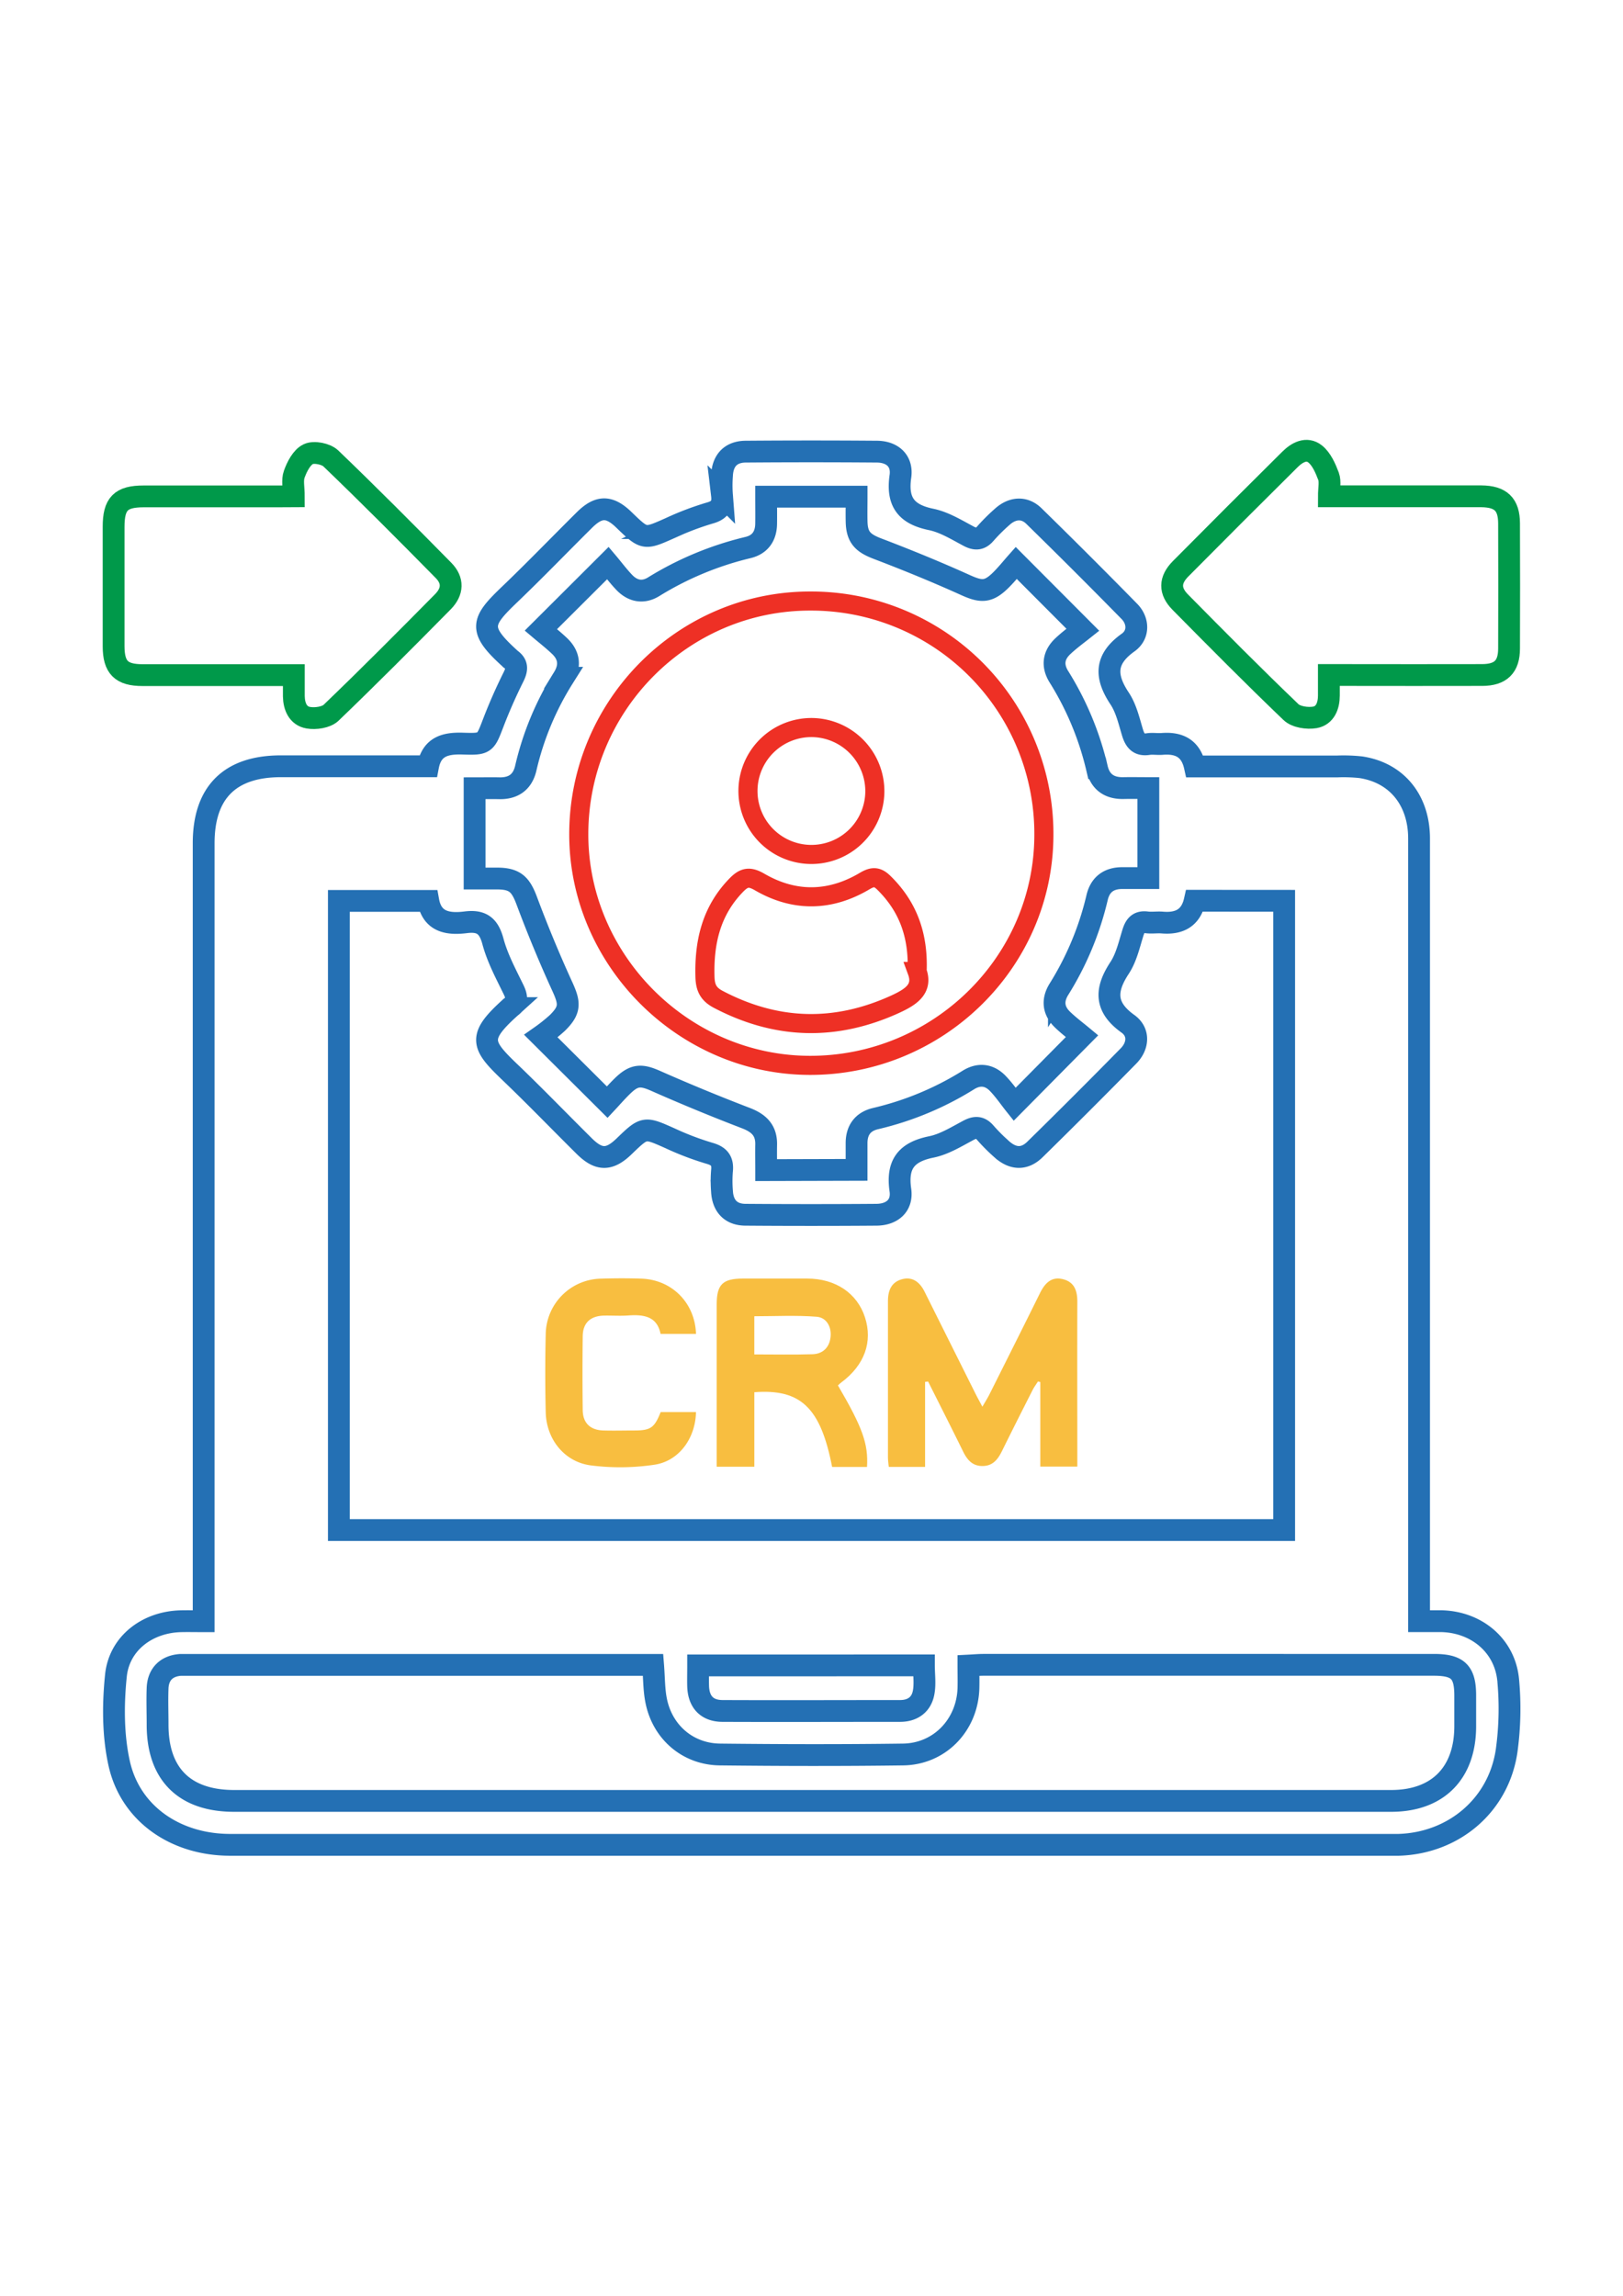<svg id="Layer_1" data-name="Layer 1" xmlns="http://www.w3.org/2000/svg" viewBox="0 0 595.28 841.89"><defs><style>.cls-1,.cls-2,.cls-4{fill:none;stroke-miterlimit:10;}.cls-1{stroke:#2470b4;}.cls-1,.cls-2{stroke-width:8px;}.cls-2{stroke:#00994a;}.cls-3{fill:#f8be40;}.cls-4{stroke:#ee3025;stroke-width:7px;}</style></defs><path class="cls-1" d="M157,281c1.4-7.34,6.48-8.52,12.8-8.31,8.33.27,8.19,0,11.22-7.88,2.16-5.6,4.59-11.1,7.26-16.46,1.36-2.71,1.71-4.75-1-6.63-.13-.1-.24-.24-.37-.36-11.59-10.55-10.45-13.37,0-23.36,9.32-8.92,18.27-18.21,27.43-27.29,5.32-5.28,9.2-5.24,14.58,0,7.48,7.23,7.43,7.14,16.9,2.93a105.55,105.55,0,0,1,14.42-5.48c3.74-1,5-2.91,4.57-6.56a46.9,46.9,0,0,1,0-7.21c.25-5.53,3.2-8.72,8.7-8.77q24-.19,48,0c5.76,0,9.55,3.37,8.74,9.07-1.36,9.45,2.17,13.94,11.35,15.81,4.75,1,9.2,3.75,13.58,6.08,2.57,1.37,4.32,1.33,6.25-.92a68.34,68.34,0,0,1,6.21-6.18c3.71-3.33,8.1-3.63,11.56-.25q17.7,17.31,35.05,35c3.36,3.43,3.51,8.56-.48,11.4-8.54,6.09-8.5,12.41-3.12,20.51,2.4,3.61,3.44,8.2,4.72,12.46.92,3,2.25,4.79,5.72,4.27,1.68-.26,3.44.07,5.15-.07,6.09-.49,10.5,1.51,12,8.27q26.18,0,52.16,0a59.44,59.44,0,0,1,8.76.29c13.14,2,21.32,12.06,21.32,26.15q0,131.45,0,262.87v24.12c3.09,0,5.62,0,8.15,0,13,.28,23.48,9.06,24.56,21.84A113,113,0,0,1,552.6,642c-2.91,20-19.39,33.91-39.62,34.52-.69,0-1.38,0-2.07,0q-213.24,0-426.48,0c-20,0-36.6-11.36-40.72-29.87-2.29-10.33-2.28-21.54-1.2-32.13,1.21-12,11.63-19.72,23.85-20,2.55-.06,5.1,0,8.34,0V309.21C74.7,290.59,84.32,281,103,281Zm281.19,49.31c-1.46,6.46-5.83,8.52-11.93,8-1.88-.15-3.81.17-5.67-.07-3-.38-4.21,1.07-5.05,3.76-1.37,4.41-2.42,9.17-4.9,12.94-5.33,8.1-5.47,14.4,3.09,20.52,4.15,3,3.82,8.07.17,11.78q-17,17.31-34.3,34.28c-3.9,3.83-8.21,3.58-12.34-.23a66.82,66.82,0,0,1-5.82-5.84c-1.92-2.25-3.68-2.3-6.25-.94-4.39,2.33-8.84,5.11-13.59,6.08-9.17,1.86-12.72,6.34-11.36,15.81.82,5.69-3,9-8.74,9.06q-24,.18-48,0c-5.49,0-8.45-3.26-8.7-8.77a46.89,46.89,0,0,1,0-7.21c.41-3.67-.86-5.51-4.58-6.56a104.75,104.75,0,0,1-14.42-5.48c-9.44-4.2-9.39-4.3-16.89,2.93-5.39,5.21-9.24,5.24-14.59-.05-9.17-9.08-18.12-18.37-27.44-27.28-10.28-9.85-11.69-12.72.06-23.36a3.06,3.06,0,0,1,.37-.35c2.73-1.89,2.26-4,.95-6.64-2.78-5.7-5.84-11.41-7.46-17.47-1.55-5.79-4.23-7.73-10-7-6.41.8-12.31-.07-13.71-7.85H124.29V561.09H471V330.33ZM239.54,610.53H69.33c-1,0-2.07,0-3.09,0-5.13.35-8.24,3.39-8.44,8.54-.17,4.46,0,8.94,0,13.4,0,18.12,9.88,27.94,28.09,27.94H389.43q60.4,0,120.82,0c17.06,0,27.13-10.16,27.16-27.32q0-5.67,0-11.34c0-8.64-2.68-11.24-11.49-11.24H360.7c-1.67,0-3.34.16-5.5.27,0,3,.08,5.74,0,8.45-.47,13.42-10.6,24-24,24.16-22.37.3-44.74.25-67.12,0-11.71-.12-21-8.08-23.37-19.53C239.85,619.77,239.93,615.44,239.54,610.53ZM314.17,429c0-3.65,0-6.72,0-9.79,0-4.75,2.28-7.89,6.91-9a112.81,112.81,0,0,0,34.12-14.18c3.88-2.41,7.68-1.95,10.79,1.3,2.36,2.45,4.3,5.31,6.15,7.63l24.74-25c-2.13-1.77-4.76-3.73-7.12-6-3.43-3.28-3.9-7.11-1.37-11.19a111.52,111.52,0,0,0,14-33.61c1.13-4.83,4.34-7.2,9.34-7.15,3.18,0,6.36,0,9.46,0V289c-3.27,0-6.16-.06-9.05,0-5.2.13-8.61-2.2-9.79-7.28a111,111,0,0,0-14-33.6c-2.53-4.09-1.95-7.93,1.5-11.17,2.37-2.23,5-4.16,7.32-6l-24.45-24.52c-1.77,2-3.59,4.28-5.66,6.32-4.59,4.53-7.2,4.39-12.9,1.82-10.6-4.79-21.38-9.2-32.24-13.34-5.45-2.07-7.62-4.18-7.74-10-.06-3,0-6,0-9.09H281c0,3.54.05,6.76,0,10-.08,4.5-2.24,7.59-6.66,8.65a117.79,117.79,0,0,0-34.6,14.38c-3.9,2.4-7.67,1.64-10.77-1.59-2.25-2.36-4.22-5-6-7.11L198.37,231c2,1.69,4.54,3.68,6.88,5.91,3.61,3.44,4,7.39,1.39,11.64a107.7,107.7,0,0,0-13.79,33.12c-1.16,5.06-4.48,7.5-9.71,7.39-3-.06-6.06,0-9.07,0v33.11c3.23,0,6,0,8.72,0,6.14.1,8.2,2.27,10.36,8,4,10.71,8.39,21.32,13.15,31.72,2.73,6,2.93,8.52-1.91,13.27a62.31,62.31,0,0,1-6,4.79l24.34,24.23c1.59-1.7,3.5-3.91,5.59-5.94,4.4-4.29,7-4.19,12.48-1.73Q257,403.66,273.53,410c4.79,1.83,7.57,4.46,7.48,9.71-.06,3,0,6.08,0,9.38ZM256.06,610.73c0,2.93-.07,5.31,0,7.69.21,5.74,3.28,9,9,9,21.69.09,43.38,0,65.07,0,4.56,0,7.76-2.28,8.61-6.63.64-3.22.13-6.66.13-10.08Z"/><path class="cls-2" d="M107.76,182c0-3.11-.65-5.88.17-8.11,1-2.8,2.77-6.24,5.16-7.36,2.11-1,6.47-.12,8.25,1.58,14,13.45,27.72,27.23,41.35,41.08,3.58,3.65,3.44,7.74-.25,11.48-13.53,13.7-27.11,27.37-41,40.7-1.79,1.72-5.7,2.28-8.36,1.82-3.77-.65-5.24-4.08-5.31-7.86,0-2.37,0-4.74,0-7.76h-5.94q-24.78,0-49.57,0c-7.76,0-10.57-2.81-10.59-10.55q0-21.91,0-43.82c0-8.5,2.63-11.16,11-11.17q24.53,0,49.05,0Zm36.56,32.2"/><path class="cls-2" d="M487.41,182h41.44c4.82,0,9.64,0,14.46,0,7.14.07,10.15,2.94,10.18,9.92q.09,22.93,0,45.88c0,6.71-3.07,9.71-9.85,9.73-16.69.06-33.39,0-50.08,0H487.4c0,2.85,0,5.19,0,7.54,0,3.76-1.38,7.33-5.13,8-2.78.48-6.87-.12-8.76-1.93-13.78-13.19-27.22-26.76-40.63-40.34-4-4.06-3.94-8.1.14-12.22q20-20.17,40.13-40.12c2.61-2.59,6.08-4.47,9.2-2,2.35,1.88,3.8,5.22,4.92,8.19C488,176.67,487.41,179.1,487.41,182Z"/><path class="cls-3" d="M339.3,506.75v31.18H326a32.51,32.51,0,0,1-.32-3.28c0-19.15,0-38.29,0-57.44,0-3.89,1.18-7,5.12-8.09s6.61,1.12,8.33,4.59q9.32,18.68,18.64,37.33c.69,1.38,1.44,2.73,2.55,4.82,1.17-2.05,2-3.33,2.66-4.68,6.17-12.31,12.35-24.6,18.44-36.94,1.78-3.59,4.15-6.22,8.44-5.15s5.3,4.37,5.28,8.4c-.06,20,0,40,0,60.33H381.56v-31l-.85-.23c-.64,1-1.36,2-1.9,3-3.8,7.5-7.6,15-11.31,22.54-1.49,3-3.31,5.44-7.09,5.47s-5.67-2.28-7.18-5.35c-4.21-8.57-8.54-17.09-12.82-25.63Z"/><path class="cls-3" d="M318,537.94H305.2c-4.19-21.63-11.44-28.7-28.53-27.4v27.32h-13.8v-4.74q0-27.39,0-54.78c0-7.34,2.19-9.47,9.66-9.48,7.84,0,15.68,0,23.52,0,10.39,0,18.33,5.36,21.19,14.18,2.94,9-.16,17.59-8.64,23.89-.45.34-.86.74-1.27,1.11C316.35,523.45,318.52,529.48,318,537.94Zm-41.34-41.26c7.45,0,14.41.15,21.36-.07,3.81-.12,6.19-2.51,6.61-6.29s-1.5-7.18-5.13-7.46c-7.57-.59-15.22-.18-22.84-.18Z"/><path class="cls-3" d="M255.28,489.16h-13c-1.23-6.32-6-7.18-11.73-6.77-3,.22-6.1,0-9.14.06-4.89.14-7.62,2.71-7.68,7.52q-.17,13.48,0,27c0,4.84,2.75,7.47,7.6,7.6,3.77.11,7.55,0,11.33,0,6,0,7.38-1,9.66-6.76h12.95c-.17,9.49-6.12,17.94-15.19,19.31a84.87,84.87,0,0,1-23.34.26c-9.77-1.25-16.36-9.66-16.58-19.5q-.33-14.34,0-28.7a20.66,20.66,0,0,1,20.37-20.29c4.93-.15,9.88-.17,14.81,0C246.53,469.33,254.91,477.82,255.28,489.16Z"/><path class="cls-4" d="M297.25,220.41a85.33,85.33,0,0,1,85.62,86c-.19,46.5-38.85,84.4-85.94,84.27-46.37-.14-84.85-38.8-84.65-85.08C212.47,258.59,250.63,220.31,297.25,220.41Zm39.13,135.83c.53-13.26-3.33-23.78-12.16-32.47-2.34-2.31-4-2.48-7-.72-12.7,7.57-25.83,7.8-38.6.39-3.77-2.19-5.73-1.75-8.52,1.1-9.26,9.48-11.9,21-11.53,33.74.12,4.13,1.39,6.39,5,8.26,21.34,11.16,42.87,11.71,64.76,1.72C334,365.65,338.75,362.69,336.38,356.24ZM298,266.8a23.27,23.27,0,1,0,22.87,23.81A23.36,23.36,0,0,0,298,266.8Z"/></svg>